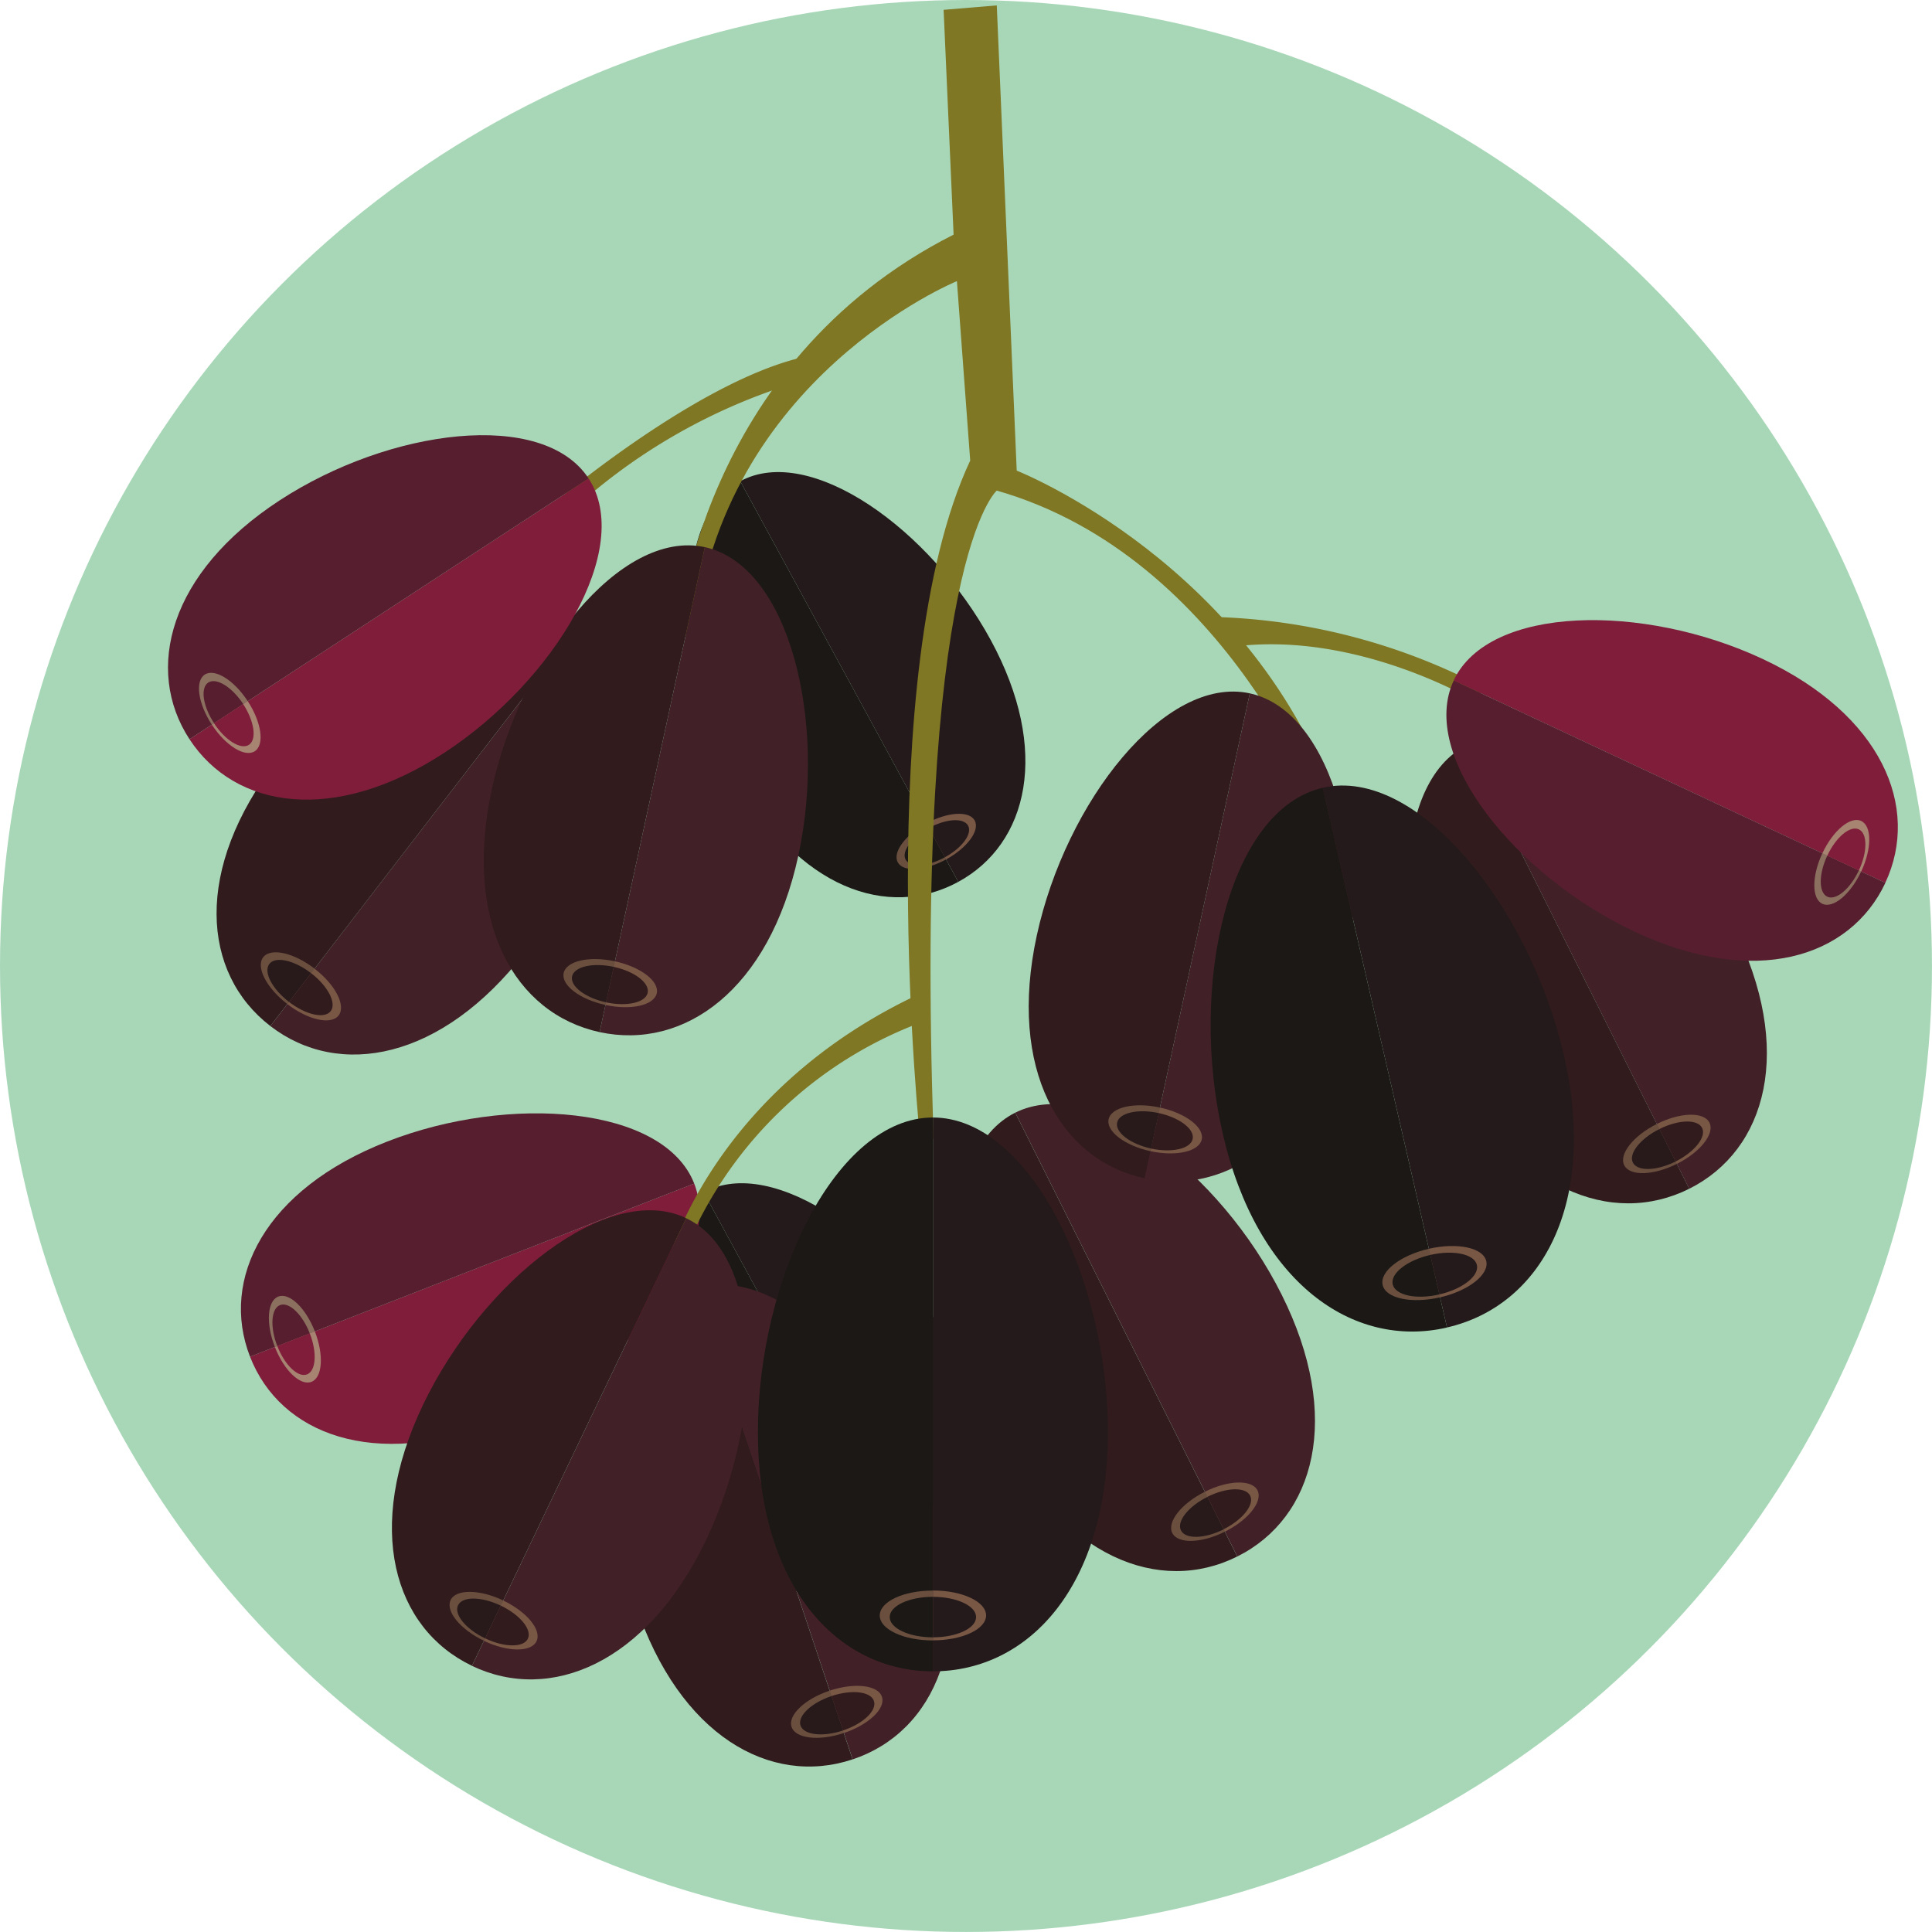 <svg xmlns="http://www.w3.org/2000/svg" width="99.895" height="99.895" viewBox="0 0 99.895 99.895">
  <g id="Сгруппировать_1950" data-name="Сгруппировать 1950" transform="translate(-1646.038 -8062.969)">
    <circle id="Эллипс_76" data-name="Эллипс 76" cx="49.947" cy="49.947" r="49.947" transform="translate(1646.038 8062.969)" fill="#49ac6a" opacity="0.48"/>
    <g id="Сгруппировать_1949" data-name="Сгруппировать 1949">
      <g id="Сгруппировать_1948" data-name="Сгруппировать 1948">
        <g id="Сгруппировать_1895" data-name="Сгруппировать 1895">
          <g id="Сгруппировать_1892" data-name="Сгруппировать 1892">
            <path id="Контур_17417" data-name="Контур 17417" d="M1684.313,8087.851l11.272,20.716c3.615-1.967,4.788-6.791,1.676-12.511S1687.928,8085.884,1684.313,8087.851Z" fill="#251a1b"/>
            <path id="Контур_17418" data-name="Контур 17418" d="M1684.169,8103.18c3.113,5.72,7.8,7.354,11.416,5.387l-11.272-20.716C1680.7,8089.819,1681.056,8097.459,1684.169,8103.18Z" fill="#1b1815"/>
          </g>
          <g id="Сгруппировать_1893" data-name="Сгруппировать 1893">
            <path id="Контур_17419" data-name="Контур 17419" d="M1692.458,8107.557c.28.515,1.4.448,2.495-.15l-1.014-1.864C1692.841,8106.14,1692.177,8107.042,1692.458,8107.557Z" fill="#6a4f3f"/>
            <path id="Контур_17420" data-name="Контур 17420" d="M1693.939,8105.543l1.014,1.864c1.1-.6,1.762-1.5,1.482-2.014S1695.038,8104.945,1693.939,8105.543Z" fill="#785745"/>
          </g>
          <g id="Сгруппировать_1894" data-name="Сгруппировать 1894">
            <path id="Контур_17421" data-name="Контур 17421" d="M1692.864,8107.417c.228.418,1.136.364,2.029-.122l-.825-1.515C1693.176,8106.266,1692.636,8107,1692.864,8107.417Z" fill="#1b1815"/>
            <path id="Контур_17422" data-name="Контур 17422" d="M1694.068,8105.78l.825,1.515c.892-.486,1.431-1.219,1.2-1.637S1694.96,8105.295,1694.068,8105.78Z" fill="#251a1b"/>
          </g>
        </g>
        <g id="Сгруппировать_1899" data-name="Сгруппировать 1899">
          <g id="Сгруппировать_1896" data-name="Сгруппировать 1896">
            <path id="Контур_17423" data-name="Контур 17423" d="M1682.423,8124.621l11.272,20.716c3.615-1.968,4.789-6.791,1.676-12.511S1686.038,8122.654,1682.423,8124.621Z" fill="#251a1b"/>
            <path id="Контур_17424" data-name="Контур 17424" d="M1682.279,8139.95c3.113,5.72,7.8,7.354,11.416,5.387l-11.272-20.716C1678.807,8126.589,1679.166,8134.229,1682.279,8139.95Z" fill="#1b1815"/>
          </g>
          <g id="Сгруппировать_1897" data-name="Сгруппировать 1897">
            <path id="Контур_17425" data-name="Контур 17425" d="M1690.568,8144.327c.28.515,1.4.448,2.495-.15l-1.014-1.864C1690.951,8142.91,1690.287,8143.812,1690.568,8144.327Z" fill="#6a4f3f"/>
            <path id="Контур_17426" data-name="Контур 17426" d="M1692.049,8142.313l1.014,1.864c1.1-.6,1.762-1.5,1.482-2.014S1693.148,8141.715,1692.049,8142.313Z" fill="#785745"/>
          </g>
          <g id="Сгруппировать_1898" data-name="Сгруппировать 1898">
            <path id="Контур_17427" data-name="Контур 17427" d="M1690.974,8144.187c.228.417,1.136.364,2.029-.122l-.825-1.515C1691.286,8143.035,1690.746,8143.768,1690.974,8144.187Z" fill="#1b1815"/>
            <path id="Контур_17428" data-name="Контур 17428" d="M1692.178,8142.55l.825,1.515c.892-.486,1.431-1.219,1.2-1.637S1693.071,8142.064,1692.178,8142.55Z" fill="#251a1b"/>
          </g>
        </g>
        <path id="Контур_17429" data-name="Контур 17429" d="M1694.828,8063.477l2.749-.229,1.031,24.055s12.371,4.868,16.667,17.7l-.744.4s-4.926-13.631-16.954-17.067c0,0-4.3,3.608-3.264,33.5l-.687.172s-2.578-24.227,2.577-35.224l-.687-9.278s-12.2,4.983-13.574,18.385l-.859-.172s1.031-13.918,14.261-20.619Z" fill="#7f7724"/>
        <path id="Контур_17430" data-name="Контур 17430" d="M1708.574,8094.863a31.862,31.862,0,0,1,14.089,3.608l-.171.859s-6.186-3.78-12.715-2.921Z" fill="#7f7724"/>
        <g id="Сгруппировать_1903" data-name="Сгруппировать 1903">
          <g id="Сгруппировать_1900" data-name="Сгруппировать 1900">
            <path id="Контур_17431" data-name="Контур 17431" d="M1698.533,8120.5l11.481,22.948c4.005-2,5.462-7.205,2.292-13.541S1702.538,8118.5,1698.533,8120.5Z" fill="#422028"/>
            <path id="Контур_17432" data-name="Контур 17432" d="M1697.8,8137.164c3.17,6.336,8.206,8.288,12.211,6.285l-11.481-22.948C1694.528,8122.5,1694.632,8130.827,1697.8,8137.164Z" fill="#311b1d"/>
          </g>
          <g id="Сгруппировать_1901" data-name="Сгруппировать 1901">
            <path id="Контур_17433" data-name="Контур 17433" d="M1706.652,8142.234c.285.57,1.5.539,2.719-.069l-1.033-2.066C1707.121,8140.708,1706.367,8141.664,1706.652,8142.234Z" fill="#6a4f3f"/>
            <path id="Контур_17434" data-name="Контур 17434" d="M1708.338,8140.1l1.033,2.066c1.217-.609,1.972-1.565,1.687-2.135S1709.554,8139.491,1708.338,8140.1Z" fill="#785745"/>
          </g>
          <g id="Сгруппировать_1902" data-name="Сгруппировать 1902">
            <path id="Контур_17435" data-name="Контур 17435" d="M1707.1,8142.1c.231.464,1.22.439,2.209-.056l-.839-1.678C1707.481,8140.856,1706.867,8141.633,1707.1,8142.1Z" fill="#281a1b"/>
            <path id="Контур_17436" data-name="Контур 17436" d="M1708.469,8140.362l.839,1.678c.989-.5,1.6-1.272,1.371-1.735S1709.458,8139.867,1708.469,8140.362Z" fill="#311b1d"/>
          </g>
        </g>
        <g id="Сгруппировать_1907" data-name="Сгруппировать 1907">
          <g id="Сгруппировать_1904" data-name="Сгруппировать 1904">
            <path id="Контур_17437" data-name="Контур 17437" d="M1682,8129.6l8.127,24.338c4.247-1.418,6.424-6.361,4.18-13.082S1686.244,8128.182,1682,8129.6Z" fill="#422028"/>
            <path id="Контур_17438" data-name="Контур 17438" d="M1678.922,8145.992c2.244,6.721,6.955,9.364,11.2,7.946L1682,8129.6C1677.749,8131.018,1676.678,8139.271,1678.922,8145.992Z" fill="#311b1d"/>
          </g>
          <g id="Сгруппировать_1905" data-name="Сгруппировать 1905">
            <path id="Контур_17439" data-name="Контур 17439" d="M1686.967,8152.261c.2.6,1.411.746,2.7.315l-.732-2.191C1687.647,8150.816,1686.765,8151.656,1686.967,8152.261Z" fill="#6a4f3f"/>
            <path id="Контур_17440" data-name="Контур 17440" d="M1688.937,8150.385l.732,2.191c1.29-.431,2.172-1.271,1.97-1.875S1690.228,8149.955,1688.937,8150.385Z" fill="#785745"/>
          </g>
          <g id="Сгруппировать_1906" data-name="Сгруппировать 1906">
            <path id="Контур_17441" data-name="Контур 17441" d="M1687.429,8152.187c.164.492,1.147.607,2.2.256l-.595-1.779C1687.982,8151.014,1687.265,8151.7,1687.429,8152.187Z" fill="#281a1b"/>
            <path id="Контур_17442" data-name="Контур 17442" d="M1689.03,8150.664l.595,1.779c1.048-.349,1.765-1.032,1.6-1.524S1690.079,8150.314,1689.03,8150.664Z" fill="#311b1d"/>
          </g>
        </g>
        <g id="Сгруппировать_1911" data-name="Сгруппировать 1911">
          <g id="Сгруппировать_1908" data-name="Сгруппировать 1908">
            <path id="Контур_17443" data-name="Контур 17443" d="M1721.9,8101.486l11.481,22.948c4-2,5.461-7.205,2.292-13.541S1725.906,8099.483,1721.9,8101.486Z" fill="#422028"/>
            <path id="Контур_17444" data-name="Контур 17444" d="M1721.171,8118.149c3.17,6.336,8.2,8.288,12.211,6.285l-11.481-22.948C1717.9,8103.49,1718,8111.811,1721.171,8118.149Z" fill="#311b1d"/>
          </g>
          <g id="Сгруппировать_1909" data-name="Сгруппировать 1909">
            <path id="Контур_17445" data-name="Контур 17445" d="M1730.019,8123.219c.286.57,1.5.539,2.72-.07l-1.033-2.065C1730.489,8121.693,1729.734,8122.649,1730.019,8123.219Z" fill="#6a4f3f"/>
            <path id="Контур_17446" data-name="Контур 17446" d="M1731.706,8121.084l1.033,2.065c1.216-.608,1.971-1.564,1.686-2.134S1732.922,8120.475,1731.706,8121.084Z" fill="#785745"/>
          </g>
          <g id="Сгруппировать_1910" data-name="Сгруппировать 1910">
            <path id="Контур_17447" data-name="Контур 17447" d="M1730.466,8123.081c.232.463,1.222.438,2.21-.056l-.839-1.678C1730.848,8121.841,1730.235,8122.618,1730.466,8123.081Z" fill="#281a1b"/>
            <path id="Контур_17448" data-name="Контур 17448" d="M1731.837,8121.347l.839,1.678c.988-.5,1.6-1.271,1.37-1.735S1732.826,8120.852,1731.837,8121.347Z" fill="#311b1d"/>
          </g>
        </g>
        <g id="Сгруппировать_1915" data-name="Сгруппировать 1915">
          <g id="Сгруппировать_1912" data-name="Сгруппировать 1912">
            <path id="Контур_17449" data-name="Контур 17449" d="M1675.678,8095.695l-15.662,20.326c3.547,2.733,8.864,1.781,13.189-3.831S1679.225,8098.429,1675.678,8095.695Z" fill="#422028"/>
            <path id="Контур_17450" data-name="Контур 17450" d="M1660.359,8102.291c-4.325,5.613-3.89,11-.343,13.73l15.662-20.326C1672.13,8092.962,1664.684,8096.679,1660.359,8102.291Z" fill="#311b1d"/>
          </g>
          <g id="Сгруппировать_1913" data-name="Сгруппировать 1913">
            <path id="Контур_17451" data-name="Контур 17451" d="M1659.646,8112.465c-.389.505.169,1.588,1.247,2.418l1.409-1.829C1661.225,8112.223,1660.036,8111.96,1659.646,8112.465Z" fill="#6a4f3f"/>
            <path id="Контур_17452" data-name="Контур 17452" d="M1662.3,8113.054l-1.409,1.829c1.077.83,2.266,1.094,2.656.589S1663.38,8113.884,1662.3,8113.054Z" fill="#785745"/>
          </g>
          <g id="Сгруппировать_1914" data-name="Сгруппировать 1914">
            <path id="Контур_17453" data-name="Контур 17453" d="M1659.965,8112.808c-.316.41.137,1.29,1.013,1.964l1.145-1.485C1661.247,8112.612,1660.281,8112.4,1659.965,8112.808Z" fill="#281a1b"/>
            <path id="Контур_17454" data-name="Контур 17454" d="M1662.123,8113.287l-1.145,1.485c.875.675,1.842.889,2.158.479S1663,8113.961,1662.123,8113.287Z" fill="#311b1d"/>
          </g>
        </g>
        <g id="Сгруппировать_1919" data-name="Сгруппировать 1919">
          <g id="Сгруппировать_1916" data-name="Сгруппировать 1916">
            <path id="Контур_17455" data-name="Контур 17455" d="M1682.481,8091.259l-5.441,25.076c4.375.948,8.771-2.189,10.274-9.114S1686.857,8092.208,1682.481,8091.259Z" fill="#422028"/>
            <path id="Контур_17456" data-name="Контур 17456" d="M1671.466,8103.783c-1.5,6.924,1.2,11.6,5.574,12.552l5.441-25.076C1678.1,8090.309,1672.968,8096.858,1671.466,8103.783Z" fill="#311b1d"/>
          </g>
          <g id="Сгруппировать_1917" data-name="Сгруппировать 1917">
            <path id="Контур_17457" data-name="Контур 17457" d="M1675.182,8113.28c-.136.623.832,1.363,2.162,1.651l.489-2.257C1676.5,8112.385,1675.317,8112.657,1675.182,8113.28Z" fill="#6a4f3f"/>
            <path id="Контур_17458" data-name="Контур 17458" d="M1677.833,8112.674l-.489,2.257c1.329.288,2.516.017,2.652-.606S1679.163,8112.963,1677.833,8112.674Z" fill="#785745"/>
          </g>
          <g id="Сгруппировать_1918" data-name="Сгруппировать 1918">
            <path id="Контур_17459" data-name="Контур 17459" d="M1675.617,8113.453c-.111.506.676,1.107,1.756,1.342l.4-1.834C1676.691,8112.727,1675.726,8112.947,1675.617,8113.453Z" fill="#281a1b"/>
            <path id="Контур_17460" data-name="Контур 17460" d="M1677.771,8112.961l-.4,1.834c1.08.234,2.046.013,2.155-.493S1678.852,8113.195,1677.771,8112.961Z" fill="#311b1d"/>
          </g>
        </g>
        <g id="Сгруппировать_1923" data-name="Сгруппировать 1923">
          <g id="Сгруппировать_1920" data-name="Сгруппировать 1920">
            <path id="Контур_17461" data-name="Контур 17461" d="M1710.659,8098.819l-5.441,25.076c4.376.949,8.772-2.189,10.274-9.113S1715.035,8099.769,1710.659,8098.819Z" fill="#422028"/>
            <path id="Контур_17462" data-name="Контур 17462" d="M1699.645,8111.343c-1.5,6.924,1.2,11.6,5.573,12.552l5.441-25.076C1706.283,8097.869,1701.147,8104.418,1699.645,8111.343Z" fill="#311b1d"/>
          </g>
          <g id="Сгруппировать_1921" data-name="Сгруппировать 1921">
            <path id="Контур_17463" data-name="Контур 17463" d="M1703.36,8120.84c-.135.623.833,1.363,2.163,1.651l.489-2.257C1704.683,8119.946,1703.495,8120.218,1703.36,8120.84Z" fill="#6a4f3f"/>
            <path id="Контур_17464" data-name="Контур 17464" d="M1706.012,8120.234l-.489,2.257c1.329.288,2.516.017,2.652-.606S1707.342,8120.523,1706.012,8120.234Z" fill="#785745"/>
          </g>
          <g id="Сгруппировать_1922" data-name="Сгруппировать 1922">
            <path id="Контур_17465" data-name="Контур 17465" d="M1703.8,8121.013c-.11.506.677,1.107,1.757,1.342l.4-1.834C1704.87,8120.287,1703.905,8120.507,1703.8,8121.013Z" fill="#281a1b"/>
            <path id="Контур_17466" data-name="Контур 17466" d="M1705.95,8120.521l-.4,1.834c1.08.234,2.045.014,2.155-.493S1707.03,8120.755,1705.95,8120.521Z" fill="#311b1d"/>
          </g>
        </g>
        <g id="Сгруппировать_1927" data-name="Сгруппировать 1927">
          <g id="Сгруппировать_1924" data-name="Сгруппировать 1924">
            <path id="Контур_17467" data-name="Контур 17467" d="M1721.2,8098.152l22.318,10.465c1.826-3.9-.172-8.684-6.335-11.574S1723.029,8094.257,1721.2,8098.152Z" fill="#801d3b"/>
            <path id="Контур_17468" data-name="Контур 17468" d="M1730.573,8111.148c6.164,2.89,11.122,1.364,12.949-2.531l-22.318-10.465C1719.377,8102.047,1724.41,8108.259,1730.573,8111.148Z" fill="#571e2f"/>
          </g>
          <g id="Сгруппировать_1925" data-name="Сгруппировать 1925">
            <path id="Контур_17469" data-name="Контур 17469" d="M1740.264,8109.7c.554.26,1.453-.489,2.009-1.672l-2.009-.942C1739.709,8108.273,1739.709,8109.443,1740.264,8109.7Z" fill="#8b6f5f"/>
            <path id="Контур_17470" data-name="Контур 17470" d="M1740.264,8107.089l2.009.942c.554-1.183.554-2.353,0-2.613S1740.818,8105.906,1740.264,8107.089Z" fill="#a78371"/>
          </g>
          <g id="Сгруппировать_1926" data-name="Сгруппировать 1926">
            <path id="Контур_17471" data-name="Контур 17471" d="M1740.519,8109.333c.45.211,1.181-.4,1.632-1.359l-1.632-.765C1740.068,8108.17,1740.068,8109.121,1740.519,8109.333Z" fill="#571e2f"/>
            <path id="Контур_17472" data-name="Контур 17472" d="M1740.519,8107.209l1.632.765c.451-.961.451-1.912,0-2.123S1740.97,8106.248,1740.519,8107.209Z" fill="#801d3b"/>
          </g>
        </g>
        <g id="Сгруппировать_1931" data-name="Сгруппировать 1931">
          <g id="Сгруппировать_1928" data-name="Сгруппировать 1928">
            <path id="Контур_17473" data-name="Контур 17473" d="M1681.933,8124.166l-22.967,8.951c1.562,4.009,6.408,5.863,12.75,3.392S1683.495,8128.174,1681.933,8124.166Z" fill="#801d3b"/>
            <path id="Контур_17474" data-name="Контур 17474" d="M1666.059,8121.993c-6.342,2.472-8.656,7.117-7.093,11.124l22.967-8.951C1680.37,8120.158,1672.4,8119.521,1666.059,8121.993Z" fill="#571e2f"/>
          </g>
          <g id="Сгруппировать_1929" data-name="Сгруппировать 1929">
            <path id="Контур_17475" data-name="Контур 17475" d="M1660.425,8130.009c-.571.222-.649,1.39-.174,2.608l2.067-.806C1661.843,8130.593,1661,8129.786,1660.425,8130.009Z" fill="#8b6f5f"/>
            <path id="Контур_17476" data-name="Контур 17476" d="M1662.318,8131.811l-2.067.806c.474,1.217,1.322,2.024,1.893,1.8S1662.793,8133.028,1662.318,8131.811Z" fill="#a78371"/>
          </g>
          <g id="Сгруппировать_1930" data-name="Сгруппировать 1930">
            <path id="Контур_17477" data-name="Контур 17477" d="M1660.517,8130.449c-.463.181-.527,1.129-.141,2.119l1.679-.655C1661.67,8130.924,1660.981,8130.268,1660.517,8130.449Z" fill="#571e2f"/>
            <path id="Контур_17478" data-name="Контур 17478" d="M1662.055,8131.913l-1.679.655c.386.989,1.074,1.645,1.538,1.464S1662.441,8132.9,1662.055,8131.913Z" fill="#801d3b"/>
          </g>
        </g>
        <g id="Сгруппировать_1935" data-name="Сгруппировать 1935">
          <g id="Сгруппировать_1932" data-name="Сгруппировать 1932">
            <path id="Контур_17479" data-name="Контур 17479" d="M1694.275,8120.75v28.636c5,0,9.049-4.463,9.049-12.371S1699.273,8120.75,1694.275,8120.75Z" fill="#251a1b"/>
            <path id="Контур_17480" data-name="Контур 17480" d="M1685.226,8137.015c0,7.908,4.051,12.371,9.049,12.371V8120.75C1689.277,8120.75,1685.226,8129.108,1685.226,8137.015Z" fill="#1b1815"/>
          </g>
          <g id="Сгруппировать_1933" data-name="Сгруппировать 1933">
            <path id="Контур_17481" data-name="Контур 17481" d="M1691.526,8146.5c0,.712,1.231,1.289,2.749,1.289v-2.578C1692.757,8145.206,1691.526,8145.783,1691.526,8146.5Z" fill="#6a4f3f"/>
            <path id="Контур_17482" data-name="Контур 17482" d="M1694.275,8145.206v2.578c1.518,0,2.749-.577,2.749-1.289S1695.793,8145.206,1694.275,8145.206Z" fill="#785745"/>
          </g>
          <g id="Сгруппировать_1934" data-name="Сгруппировать 1934">
            <path id="Контур_17483" data-name="Контур 17483" d="M1692.041,8146.581c0,.578,1,1.047,2.234,1.047v-2.094C1693.041,8145.534,1692.041,8146,1692.041,8146.581Z" fill="#1b1815"/>
            <path id="Контур_17484" data-name="Контур 17484" d="M1694.275,8145.534v2.094c1.233,0,2.233-.469,2.233-1.047S1695.508,8145.534,1694.275,8145.534Z" fill="#251a1b"/>
          </g>
        </g>
        <g id="Сгруппировать_1939" data-name="Сгруппировать 1939">
          <g id="Сгруппировать_1936" data-name="Сгруппировать 1936">
            <path id="Контур_17485" data-name="Контур 17485" d="M1714.43,8103.7l6.426,27.907c4.87-1.121,7.817-6.38,6.043-14.086S1719.3,8102.582,1714.43,8103.7Z" fill="#251a1b"/>
            <path id="Контур_17486" data-name="Контур 17486" d="M1709.261,8121.585c1.774,7.706,6.724,11.147,11.595,10.025l-6.426-27.907C1709.559,8104.825,1707.487,8113.879,1709.261,8121.585Z" fill="#1b1815"/>
          </g>
          <g id="Сгруппировать_1937" data-name="Сгруппировать 1937">
            <path id="Контур_17487" data-name="Контур 17487" d="M1717.528,8129.41c.159.693,1.488.979,2.968.639l-.578-2.512C1718.438,8127.877,1717.368,8128.716,1717.528,8129.41Z" fill="#6a4f3f"/>
            <path id="Контур_17488" data-name="Контур 17488" d="M1719.918,8127.537l.578,2.512c1.479-.341,2.549-1.18,2.39-1.873S1721.4,8127.2,1719.918,8127.537Z" fill="#785745"/>
          </g>
          <g id="Сгруппировать_1938" data-name="Сгруппировать 1938">
            <path id="Контур_17489" data-name="Контур 17489" d="M1718.049,8129.377c.129.564,1.21.8,2.412.52l-.47-2.041C1718.789,8128.133,1717.92,8128.814,1718.049,8129.377Z" fill="#1b1815"/>
            <path id="Контур_17490" data-name="Контур 17490" d="M1719.991,8127.856l.47,2.041c1.2-.277,2.071-.959,1.941-1.522S1721.193,8127.579,1719.991,8127.856Z" fill="#251a1b"/>
          </g>
        </g>
        <path id="Контур_17491" data-name="Контур 17491" d="M1693.683,8115.825a21.211,21.211,0,0,0-12.257,11.913h-.687s2.406-8.477,12.772-13.345Z" fill="#7f7724"/>
        <g id="Сгруппировать_1943" data-name="Сгруппировать 1943">
          <g id="Сгруппировать_1940" data-name="Сгруппировать 1940">
            <path id="Контур_17492" data-name="Контур 17492" d="M1681.519,8125.958l-11.078,23.145c4.039,1.933,9.041-.107,12.1-6.5S1685.558,8127.891,1681.519,8125.958Z" fill="#422028"/>
            <path id="Контур_17493" data-name="Контур 17493" d="M1667.913,8135.6c-3.059,6.391-1.511,11.566,2.528,13.5l11.078-23.145C1677.479,8124.025,1670.972,8129.213,1667.913,8135.6Z" fill="#311b1d"/>
          </g>
          <g id="Сгруппировать_1941" data-name="Сгруппировать 1941">
            <path id="Контур_17494" data-name="Контур 17494" d="M1669.338,8145.7c-.275.576.5,1.518,1.723,2.106l1-2.084C1670.831,8145.137,1669.613,8145.128,1669.338,8145.7Z" fill="#6a4f3f"/>
            <path id="Контур_17495" data-name="Контур 17495" d="M1672.058,8145.724l-1,2.084c1.227.587,2.445.6,2.721.021S1673.285,8146.312,1672.058,8145.724Z" fill="#785745"/>
          </g>
          <g id="Сгруппировать_1942" data-name="Сгруппировать 1942">
            <path id="Контур_17496" data-name="Контур 17496" d="M1669.721,8145.971c-.224.467.4,1.233,1.4,1.71l.81-1.692C1670.934,8145.512,1669.945,8145.5,1669.721,8145.971Z" fill="#281a1b"/>
            <path id="Контур_17497" data-name="Контур 17497" d="M1671.931,8145.989l-.81,1.692c1,.477,1.987.486,2.211.018S1672.929,8146.466,1671.931,8145.989Z" fill="#311b1d"/>
          </g>
        </g>
        <path id="Контур_17498" data-name="Контур 17498" d="M1686.409,8083.007a30.11,30.11,0,0,0-11.34,6.873l-.859-.516s7.56-6.529,13.23-7.9Z" fill="#7f7724"/>
        <g id="Сгруппировать_1947" data-name="Сгруппировать 1947">
          <g id="Сгруппировать_1944" data-name="Сгруппировать 1944">
            <path id="Контур_17499" data-name="Контур 17499" d="M1676.471,8087.707l-20.635,13.484c2.354,3.6,7.477,4.42,13.175.7S1678.824,8091.308,1676.471,8087.707Z" fill="#801d3b"/>
            <path id="Контур_17500" data-name="Контур 17500" d="M1660.489,8088.846c-5.7,3.724-7.006,8.745-4.653,12.345l20.635-13.484C1674.118,8084.106,1666.187,8085.122,1660.489,8088.846Z" fill="#571e2f"/>
          </g>
          <g id="Сгруппировать_1945" data-name="Сгруппировать 1945">
            <path id="Контур_17501" data-name="Контур 17501" d="M1656.625,8097.849c-.513.335-.349,1.494.366,2.588l1.857-1.214C1658.133,8098.129,1657.138,8097.514,1656.625,8097.849Z" fill="#8b6f5f"/>
            <path id="Контур_17502" data-name="Контур 17502" d="M1658.848,8099.223l-1.857,1.214c.715,1.094,1.711,1.709,2.223,1.374S1659.563,8100.317,1658.848,8099.223Z" fill="#a78371"/>
          </g>
          <g id="Сгруппировать_1946" data-name="Сгруппировать 1946">
            <path id="Контур_17503" data-name="Контур 17503" d="M1656.806,8098.261c-.416.272-.284,1.213.3,2.1l1.509-.987C1658.031,8098.488,1657.223,8097.989,1656.806,8098.261Z" fill="#571e2f"/>
            <path id="Контур_17504" data-name="Контур 17504" d="M1658.612,8099.377l-1.509.987c.581.889,1.39,1.388,1.806,1.116S1659.193,8100.266,1658.612,8099.377Z" fill="#801d3b"/>
          </g>
        </g>
      </g>
    </g>
  </g>
</svg>
